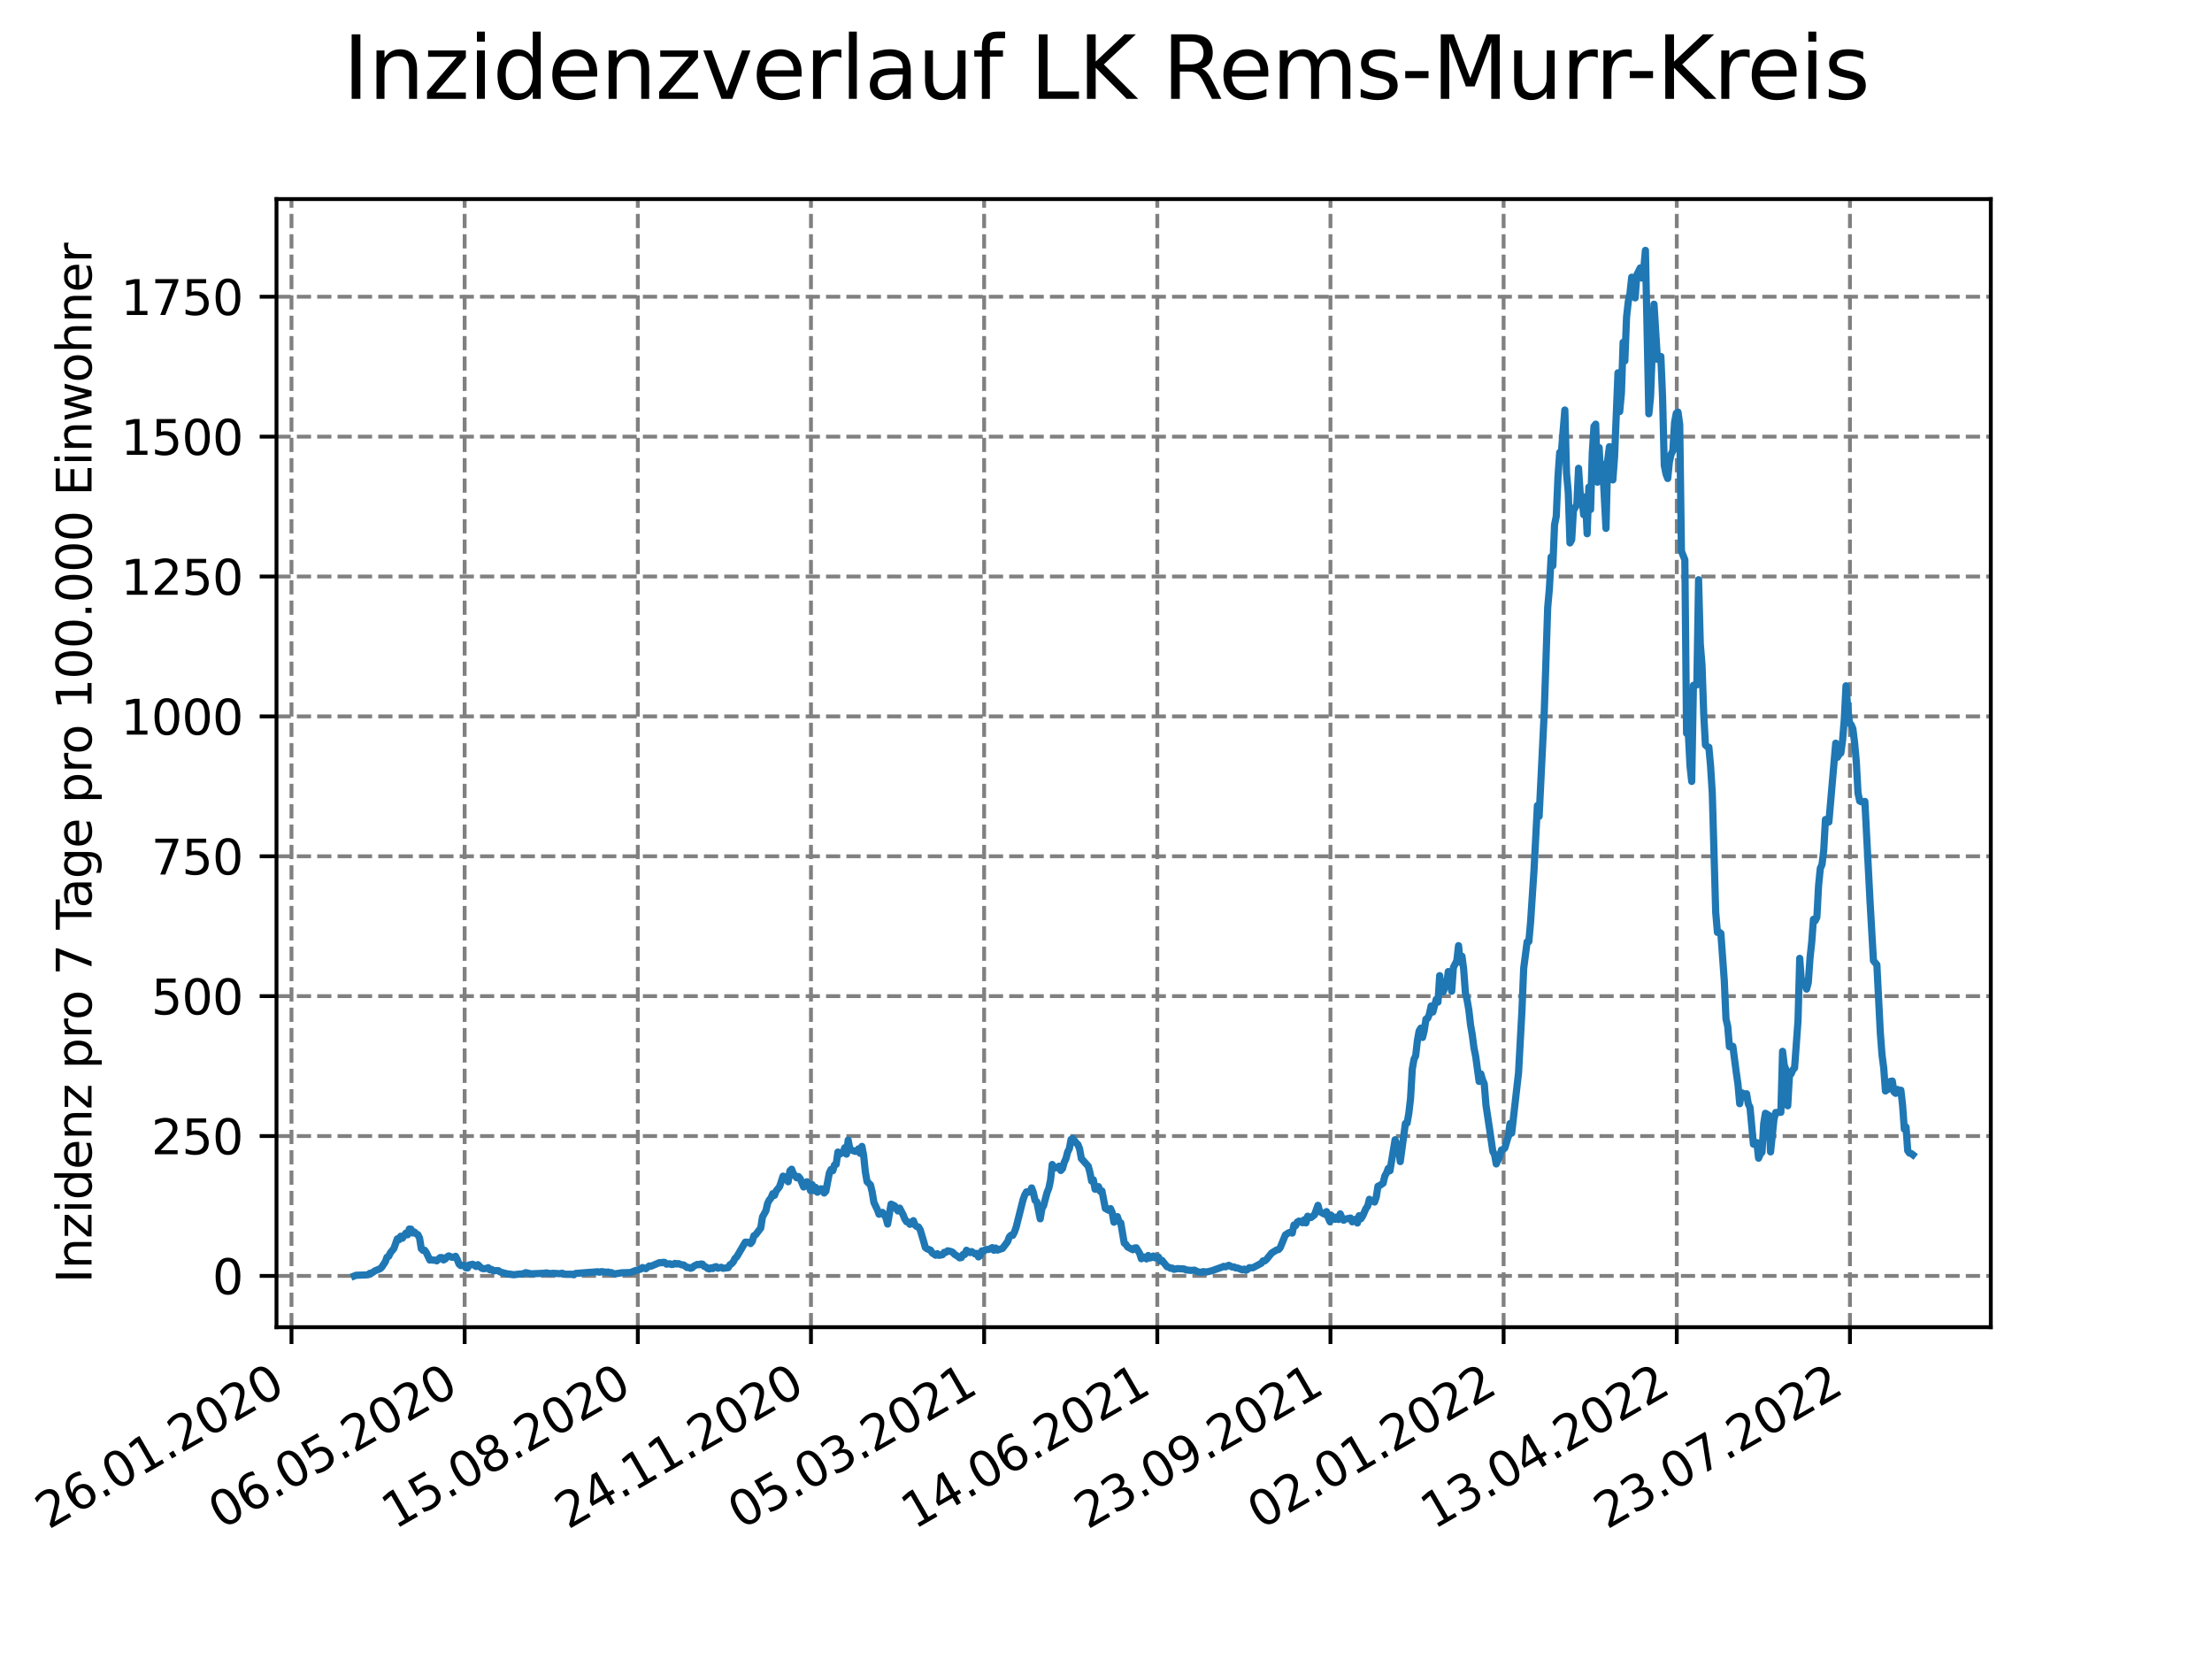 <?xml version="1.0" encoding="utf-8" standalone="no"?>
<!DOCTYPE svg PUBLIC "-//W3C//DTD SVG 1.1//EN"
  "http://www.w3.org/Graphics/SVG/1.1/DTD/svg11.dtd">
<svg xmlns:xlink="http://www.w3.org/1999/xlink" width="460.8pt" height="345.6pt" viewBox="0 0 460.8 345.6" xmlns="http://www.w3.org/2000/svg" version="1.1">
 <defs>
  <style type="text/css">*{stroke-linejoin: round; stroke-linecap: butt}</style>
 </defs>
 <g id="figure_1">
  <g id="patch_1">
   <path d="M 0 345.6 
L 460.8 345.6 
L 460.8 0 
L 0 0 
z
" style="fill: #ffffff"/>
  </g>
  <g id="axes_1">
   <g id="patch_2">
    <path d="M 57.6 276.48 
L 414.72 276.48 
L 414.72 41.472 
L 57.6 41.472 
z
" style="fill: #ffffff"/>
   </g>
   <g id="matplotlib.axis_1">
    <g id="xtick_1">
     <g id="line2d_1">
      <path d="M 60.722 276.48 
L 60.722 41.472 
" clip-path="url(#p7c6500d881)" style="fill: none; stroke-dasharray: 2.96,1.28; stroke-dashoffset: 0; stroke: #808080; stroke-width: 0.8"/>
     </g>
     <g id="line2d_2">
      <defs>
       <path id="m803ae6a2f0" d="M 0 0 
L 0 3.5 
" style="stroke: #000000; stroke-width: 0.8"/>
      </defs>
      <g>
       <use xlink:href="#m803ae6a2f0" x="60.722" y="276.48" style="stroke: #000000; stroke-width: 0.8"/>
      </g>
     </g>
     <g id="text_1">
      <!-- 26.01.2020 -->
      <g transform="translate(10.097 318.689)rotate(-30)scale(0.1 -0.1)">
       <defs>
        <path id="DejaVuSans-32" d="M 1228 531 
L 3431 531 
L 3431 0 
L 469 0 
L 469 531 
Q 828 903 1448 1529 
Q 2069 2156 2228 2338 
Q 2531 2678 2651 2914 
Q 2772 3150 2772 3378 
Q 2772 3750 2511 3984 
Q 2250 4219 1831 4219 
Q 1534 4219 1204 4116 
Q 875 4013 500 3803 
L 500 4441 
Q 881 4594 1212 4672 
Q 1544 4750 1819 4750 
Q 2544 4750 2975 4387 
Q 3406 4025 3406 3419 
Q 3406 3131 3298 2873 
Q 3191 2616 2906 2266 
Q 2828 2175 2409 1742 
Q 1991 1309 1228 531 
z
" transform="scale(0.016)"/>
        <path id="DejaVuSans-36" d="M 2113 2584 
Q 1688 2584 1439 2293 
Q 1191 2003 1191 1497 
Q 1191 994 1439 701 
Q 1688 409 2113 409 
Q 2538 409 2786 701 
Q 3034 994 3034 1497 
Q 3034 2003 2786 2293 
Q 2538 2584 2113 2584 
z
M 3366 4563 
L 3366 3988 
Q 3128 4100 2886 4159 
Q 2644 4219 2406 4219 
Q 1781 4219 1451 3797 
Q 1122 3375 1075 2522 
Q 1259 2794 1537 2939 
Q 1816 3084 2150 3084 
Q 2853 3084 3261 2657 
Q 3669 2231 3669 1497 
Q 3669 778 3244 343 
Q 2819 -91 2113 -91 
Q 1303 -91 875 529 
Q 447 1150 447 2328 
Q 447 3434 972 4092 
Q 1497 4750 2381 4750 
Q 2619 4750 2861 4703 
Q 3103 4656 3366 4563 
z
" transform="scale(0.016)"/>
        <path id="DejaVuSans-2e" d="M 684 794 
L 1344 794 
L 1344 0 
L 684 0 
L 684 794 
z
" transform="scale(0.016)"/>
        <path id="DejaVuSans-30" d="M 2034 4250 
Q 1547 4250 1301 3770 
Q 1056 3291 1056 2328 
Q 1056 1369 1301 889 
Q 1547 409 2034 409 
Q 2525 409 2770 889 
Q 3016 1369 3016 2328 
Q 3016 3291 2770 3770 
Q 2525 4250 2034 4250 
z
M 2034 4750 
Q 2819 4750 3233 4129 
Q 3647 3509 3647 2328 
Q 3647 1150 3233 529 
Q 2819 -91 2034 -91 
Q 1250 -91 836 529 
Q 422 1150 422 2328 
Q 422 3509 836 4129 
Q 1250 4750 2034 4750 
z
" transform="scale(0.016)"/>
        <path id="DejaVuSans-31" d="M 794 531 
L 1825 531 
L 1825 4091 
L 703 3866 
L 703 4441 
L 1819 4666 
L 2450 4666 
L 2450 531 
L 3481 531 
L 3481 0 
L 794 0 
L 794 531 
z
" transform="scale(0.016)"/>
       </defs>
       <use xlink:href="#DejaVuSans-32"/>
       <use xlink:href="#DejaVuSans-36" x="63.623"/>
       <use xlink:href="#DejaVuSans-2e" x="127.246"/>
       <use xlink:href="#DejaVuSans-30" x="159.033"/>
       <use xlink:href="#DejaVuSans-31" x="222.656"/>
       <use xlink:href="#DejaVuSans-2e" x="286.279"/>
       <use xlink:href="#DejaVuSans-32" x="318.066"/>
       <use xlink:href="#DejaVuSans-30" x="381.689"/>
       <use xlink:href="#DejaVuSans-32" x="445.312"/>
       <use xlink:href="#DejaVuSans-30" x="508.936"/>
      </g>
     </g>
    </g>
    <g id="xtick_2">
     <g id="line2d_3">
      <path d="M 96.795 276.48 
L 96.795 41.472 
" clip-path="url(#p7c6500d881)" style="fill: none; stroke-dasharray: 2.96,1.28; stroke-dashoffset: 0; stroke: #808080; stroke-width: 0.8"/>
     </g>
     <g id="line2d_4">
      <g>
       <use xlink:href="#m803ae6a2f0" x="96.795" y="276.48" style="stroke: #000000; stroke-width: 0.8"/>
      </g>
     </g>
     <g id="text_2">
      <!-- 06.05.2020 -->
      <g transform="translate(46.17 318.689)rotate(-30)scale(0.1 -0.1)">
       <defs>
        <path id="DejaVuSans-35" d="M 691 4666 
L 3169 4666 
L 3169 4134 
L 1269 4134 
L 1269 2991 
Q 1406 3038 1543 3061 
Q 1681 3084 1819 3084 
Q 2600 3084 3056 2656 
Q 3513 2228 3513 1497 
Q 3513 744 3044 326 
Q 2575 -91 1722 -91 
Q 1428 -91 1123 -41 
Q 819 9 494 109 
L 494 744 
Q 775 591 1075 516 
Q 1375 441 1709 441 
Q 2250 441 2565 725 
Q 2881 1009 2881 1497 
Q 2881 1984 2565 2268 
Q 2250 2553 1709 2553 
Q 1456 2553 1204 2497 
Q 953 2441 691 2322 
L 691 4666 
z
" transform="scale(0.016)"/>
       </defs>
       <use xlink:href="#DejaVuSans-30"/>
       <use xlink:href="#DejaVuSans-36" x="63.623"/>
       <use xlink:href="#DejaVuSans-2e" x="127.246"/>
       <use xlink:href="#DejaVuSans-30" x="159.033"/>
       <use xlink:href="#DejaVuSans-35" x="222.656"/>
       <use xlink:href="#DejaVuSans-2e" x="286.279"/>
       <use xlink:href="#DejaVuSans-32" x="318.066"/>
       <use xlink:href="#DejaVuSans-30" x="381.689"/>
       <use xlink:href="#DejaVuSans-32" x="445.312"/>
       <use xlink:href="#DejaVuSans-30" x="508.936"/>
      </g>
     </g>
    </g>
    <g id="xtick_3">
     <g id="line2d_5">
      <path d="M 132.868 276.48 
L 132.868 41.472 
" clip-path="url(#p7c6500d881)" style="fill: none; stroke-dasharray: 2.96,1.28; stroke-dashoffset: 0; stroke: #808080; stroke-width: 0.8"/>
     </g>
     <g id="line2d_6">
      <g>
       <use xlink:href="#m803ae6a2f0" x="132.868" y="276.48" style="stroke: #000000; stroke-width: 0.8"/>
      </g>
     </g>
     <g id="text_3">
      <!-- 15.08.2020 -->
      <g transform="translate(82.242 318.689)rotate(-30)scale(0.1 -0.1)">
       <defs>
        <path id="DejaVuSans-38" d="M 2034 2216 
Q 1584 2216 1326 1975 
Q 1069 1734 1069 1313 
Q 1069 891 1326 650 
Q 1584 409 2034 409 
Q 2484 409 2743 651 
Q 3003 894 3003 1313 
Q 3003 1734 2745 1975 
Q 2488 2216 2034 2216 
z
M 1403 2484 
Q 997 2584 770 2862 
Q 544 3141 544 3541 
Q 544 4100 942 4425 
Q 1341 4750 2034 4750 
Q 2731 4750 3128 4425 
Q 3525 4100 3525 3541 
Q 3525 3141 3298 2862 
Q 3072 2584 2669 2484 
Q 3125 2378 3379 2068 
Q 3634 1759 3634 1313 
Q 3634 634 3220 271 
Q 2806 -91 2034 -91 
Q 1263 -91 848 271 
Q 434 634 434 1313 
Q 434 1759 690 2068 
Q 947 2378 1403 2484 
z
M 1172 3481 
Q 1172 3119 1398 2916 
Q 1625 2713 2034 2713 
Q 2441 2713 2670 2916 
Q 2900 3119 2900 3481 
Q 2900 3844 2670 4047 
Q 2441 4250 2034 4250 
Q 1625 4250 1398 4047 
Q 1172 3844 1172 3481 
z
" transform="scale(0.016)"/>
       </defs>
       <use xlink:href="#DejaVuSans-31"/>
       <use xlink:href="#DejaVuSans-35" x="63.623"/>
       <use xlink:href="#DejaVuSans-2e" x="127.246"/>
       <use xlink:href="#DejaVuSans-30" x="159.033"/>
       <use xlink:href="#DejaVuSans-38" x="222.656"/>
       <use xlink:href="#DejaVuSans-2e" x="286.279"/>
       <use xlink:href="#DejaVuSans-32" x="318.066"/>
       <use xlink:href="#DejaVuSans-30" x="381.689"/>
       <use xlink:href="#DejaVuSans-32" x="445.312"/>
       <use xlink:href="#DejaVuSans-30" x="508.936"/>
      </g>
     </g>
    </g>
    <g id="xtick_4">
     <g id="line2d_7">
      <path d="M 168.94 276.48 
L 168.94 41.472 
" clip-path="url(#p7c6500d881)" style="fill: none; stroke-dasharray: 2.96,1.28; stroke-dashoffset: 0; stroke: #808080; stroke-width: 0.8"/>
     </g>
     <g id="line2d_8">
      <g>
       <use xlink:href="#m803ae6a2f0" x="168.94" y="276.48" style="stroke: #000000; stroke-width: 0.8"/>
      </g>
     </g>
     <g id="text_4">
      <!-- 24.11.2020 -->
      <g transform="translate(118.315 318.689)rotate(-30)scale(0.1 -0.1)">
       <defs>
        <path id="DejaVuSans-34" d="M 2419 4116 
L 825 1625 
L 2419 1625 
L 2419 4116 
z
M 2253 4666 
L 3047 4666 
L 3047 1625 
L 3713 1625 
L 3713 1100 
L 3047 1100 
L 3047 0 
L 2419 0 
L 2419 1100 
L 313 1100 
L 313 1709 
L 2253 4666 
z
" transform="scale(0.016)"/>
       </defs>
       <use xlink:href="#DejaVuSans-32"/>
       <use xlink:href="#DejaVuSans-34" x="63.623"/>
       <use xlink:href="#DejaVuSans-2e" x="127.246"/>
       <use xlink:href="#DejaVuSans-31" x="159.033"/>
       <use xlink:href="#DejaVuSans-31" x="222.656"/>
       <use xlink:href="#DejaVuSans-2e" x="286.279"/>
       <use xlink:href="#DejaVuSans-32" x="318.066"/>
       <use xlink:href="#DejaVuSans-30" x="381.689"/>
       <use xlink:href="#DejaVuSans-32" x="445.312"/>
       <use xlink:href="#DejaVuSans-30" x="508.936"/>
      </g>
     </g>
    </g>
    <g id="xtick_5">
     <g id="line2d_9">
      <path d="M 205.013 276.48 
L 205.013 41.472 
" clip-path="url(#p7c6500d881)" style="fill: none; stroke-dasharray: 2.96,1.28; stroke-dashoffset: 0; stroke: #808080; stroke-width: 0.8"/>
     </g>
     <g id="line2d_10">
      <g>
       <use xlink:href="#m803ae6a2f0" x="205.013" y="276.48" style="stroke: #000000; stroke-width: 0.8"/>
      </g>
     </g>
     <g id="text_5">
      <!-- 05.03.2021 -->
      <g transform="translate(154.388 318.689)rotate(-30)scale(0.1 -0.1)">
       <defs>
        <path id="DejaVuSans-33" d="M 2597 2516 
Q 3050 2419 3304 2112 
Q 3559 1806 3559 1356 
Q 3559 666 3084 287 
Q 2609 -91 1734 -91 
Q 1441 -91 1130 -33 
Q 819 25 488 141 
L 488 750 
Q 750 597 1062 519 
Q 1375 441 1716 441 
Q 2309 441 2620 675 
Q 2931 909 2931 1356 
Q 2931 1769 2642 2001 
Q 2353 2234 1838 2234 
L 1294 2234 
L 1294 2753 
L 1863 2753 
Q 2328 2753 2575 2939 
Q 2822 3125 2822 3475 
Q 2822 3834 2567 4026 
Q 2313 4219 1838 4219 
Q 1578 4219 1281 4162 
Q 984 4106 628 3988 
L 628 4550 
Q 988 4650 1302 4700 
Q 1616 4750 1894 4750 
Q 2613 4750 3031 4423 
Q 3450 4097 3450 3541 
Q 3450 3153 3228 2886 
Q 3006 2619 2597 2516 
z
" transform="scale(0.016)"/>
       </defs>
       <use xlink:href="#DejaVuSans-30"/>
       <use xlink:href="#DejaVuSans-35" x="63.623"/>
       <use xlink:href="#DejaVuSans-2e" x="127.246"/>
       <use xlink:href="#DejaVuSans-30" x="159.033"/>
       <use xlink:href="#DejaVuSans-33" x="222.656"/>
       <use xlink:href="#DejaVuSans-2e" x="286.279"/>
       <use xlink:href="#DejaVuSans-32" x="318.066"/>
       <use xlink:href="#DejaVuSans-30" x="381.689"/>
       <use xlink:href="#DejaVuSans-32" x="445.312"/>
       <use xlink:href="#DejaVuSans-31" x="508.936"/>
      </g>
     </g>
    </g>
    <g id="xtick_6">
     <g id="line2d_11">
      <path d="M 241.086 276.48 
L 241.086 41.472 
" clip-path="url(#p7c6500d881)" style="fill: none; stroke-dasharray: 2.96,1.28; stroke-dashoffset: 0; stroke: #808080; stroke-width: 0.8"/>
     </g>
     <g id="line2d_12">
      <g>
       <use xlink:href="#m803ae6a2f0" x="241.086" y="276.48" style="stroke: #000000; stroke-width: 0.8"/>
      </g>
     </g>
     <g id="text_6">
      <!-- 14.06.2021 -->
      <g transform="translate(190.461 318.689)rotate(-30)scale(0.1 -0.1)">
       <use xlink:href="#DejaVuSans-31"/>
       <use xlink:href="#DejaVuSans-34" x="63.623"/>
       <use xlink:href="#DejaVuSans-2e" x="127.246"/>
       <use xlink:href="#DejaVuSans-30" x="159.033"/>
       <use xlink:href="#DejaVuSans-36" x="222.656"/>
       <use xlink:href="#DejaVuSans-2e" x="286.279"/>
       <use xlink:href="#DejaVuSans-32" x="318.066"/>
       <use xlink:href="#DejaVuSans-30" x="381.689"/>
       <use xlink:href="#DejaVuSans-32" x="445.312"/>
       <use xlink:href="#DejaVuSans-31" x="508.936"/>
      </g>
     </g>
    </g>
    <g id="xtick_7">
     <g id="line2d_13">
      <path d="M 277.159 276.48 
L 277.159 41.472 
" clip-path="url(#p7c6500d881)" style="fill: none; stroke-dasharray: 2.96,1.28; stroke-dashoffset: 0; stroke: #808080; stroke-width: 0.8"/>
     </g>
     <g id="line2d_14">
      <g>
       <use xlink:href="#m803ae6a2f0" x="277.159" y="276.48" style="stroke: #000000; stroke-width: 0.8"/>
      </g>
     </g>
     <g id="text_7">
      <!-- 23.09.2021 -->
      <g transform="translate(226.533 318.689)rotate(-30)scale(0.1 -0.1)">
       <defs>
        <path id="DejaVuSans-39" d="M 703 97 
L 703 672 
Q 941 559 1184 500 
Q 1428 441 1663 441 
Q 2288 441 2617 861 
Q 2947 1281 2994 2138 
Q 2813 1869 2534 1725 
Q 2256 1581 1919 1581 
Q 1219 1581 811 2004 
Q 403 2428 403 3163 
Q 403 3881 828 4315 
Q 1253 4750 1959 4750 
Q 2769 4750 3195 4129 
Q 3622 3509 3622 2328 
Q 3622 1225 3098 567 
Q 2575 -91 1691 -91 
Q 1453 -91 1209 -44 
Q 966 3 703 97 
z
M 1959 2075 
Q 2384 2075 2632 2365 
Q 2881 2656 2881 3163 
Q 2881 3666 2632 3958 
Q 2384 4250 1959 4250 
Q 1534 4250 1286 3958 
Q 1038 3666 1038 3163 
Q 1038 2656 1286 2365 
Q 1534 2075 1959 2075 
z
" transform="scale(0.016)"/>
       </defs>
       <use xlink:href="#DejaVuSans-32"/>
       <use xlink:href="#DejaVuSans-33" x="63.623"/>
       <use xlink:href="#DejaVuSans-2e" x="127.246"/>
       <use xlink:href="#DejaVuSans-30" x="159.033"/>
       <use xlink:href="#DejaVuSans-39" x="222.656"/>
       <use xlink:href="#DejaVuSans-2e" x="286.279"/>
       <use xlink:href="#DejaVuSans-32" x="318.066"/>
       <use xlink:href="#DejaVuSans-30" x="381.689"/>
       <use xlink:href="#DejaVuSans-32" x="445.312"/>
       <use xlink:href="#DejaVuSans-31" x="508.936"/>
      </g>
     </g>
    </g>
    <g id="xtick_8">
     <g id="line2d_15">
      <path d="M 313.231 276.48 
L 313.231 41.472 
" clip-path="url(#p7c6500d881)" style="fill: none; stroke-dasharray: 2.96,1.28; stroke-dashoffset: 0; stroke: #808080; stroke-width: 0.8"/>
     </g>
     <g id="line2d_16">
      <g>
       <use xlink:href="#m803ae6a2f0" x="313.231" y="276.48" style="stroke: #000000; stroke-width: 0.8"/>
      </g>
     </g>
     <g id="text_8">
      <!-- 02.01.2022 -->
      <g transform="translate(262.606 318.689)rotate(-30)scale(0.1 -0.1)">
       <use xlink:href="#DejaVuSans-30"/>
       <use xlink:href="#DejaVuSans-32" x="63.623"/>
       <use xlink:href="#DejaVuSans-2e" x="127.246"/>
       <use xlink:href="#DejaVuSans-30" x="159.033"/>
       <use xlink:href="#DejaVuSans-31" x="222.656"/>
       <use xlink:href="#DejaVuSans-2e" x="286.279"/>
       <use xlink:href="#DejaVuSans-32" x="318.066"/>
       <use xlink:href="#DejaVuSans-30" x="381.689"/>
       <use xlink:href="#DejaVuSans-32" x="445.312"/>
       <use xlink:href="#DejaVuSans-32" x="508.936"/>
      </g>
     </g>
    </g>
    <g id="xtick_9">
     <g id="line2d_17">
      <path d="M 349.304 276.48 
L 349.304 41.472 
" clip-path="url(#p7c6500d881)" style="fill: none; stroke-dasharray: 2.96,1.28; stroke-dashoffset: 0; stroke: #808080; stroke-width: 0.8"/>
     </g>
     <g id="line2d_18">
      <g>
       <use xlink:href="#m803ae6a2f0" x="349.304" y="276.48" style="stroke: #000000; stroke-width: 0.8"/>
      </g>
     </g>
     <g id="text_9">
      <!-- 13.04.2022 -->
      <g transform="translate(298.679 318.689)rotate(-30)scale(0.1 -0.1)">
       <use xlink:href="#DejaVuSans-31"/>
       <use xlink:href="#DejaVuSans-33" x="63.623"/>
       <use xlink:href="#DejaVuSans-2e" x="127.246"/>
       <use xlink:href="#DejaVuSans-30" x="159.033"/>
       <use xlink:href="#DejaVuSans-34" x="222.656"/>
       <use xlink:href="#DejaVuSans-2e" x="286.279"/>
       <use xlink:href="#DejaVuSans-32" x="318.066"/>
       <use xlink:href="#DejaVuSans-30" x="381.689"/>
       <use xlink:href="#DejaVuSans-32" x="445.312"/>
       <use xlink:href="#DejaVuSans-32" x="508.936"/>
      </g>
     </g>
    </g>
    <g id="xtick_10">
     <g id="line2d_19">
      <path d="M 385.377 276.48 
L 385.377 41.472 
" clip-path="url(#p7c6500d881)" style="fill: none; stroke-dasharray: 2.96,1.28; stroke-dashoffset: 0; stroke: #808080; stroke-width: 0.8"/>
     </g>
     <g id="line2d_20">
      <g>
       <use xlink:href="#m803ae6a2f0" x="385.377" y="276.48" style="stroke: #000000; stroke-width: 0.8"/>
      </g>
     </g>
     <g id="text_10">
      <!-- 23.07.2022 -->
      <g transform="translate(334.751 318.689)rotate(-30)scale(0.1 -0.1)">
       <defs>
        <path id="DejaVuSans-37" d="M 525 4666 
L 3525 4666 
L 3525 4397 
L 1831 0 
L 1172 0 
L 2766 4134 
L 525 4134 
L 525 4666 
z
" transform="scale(0.016)"/>
       </defs>
       <use xlink:href="#DejaVuSans-32"/>
       <use xlink:href="#DejaVuSans-33" x="63.623"/>
       <use xlink:href="#DejaVuSans-2e" x="127.246"/>
       <use xlink:href="#DejaVuSans-30" x="159.033"/>
       <use xlink:href="#DejaVuSans-37" x="222.656"/>
       <use xlink:href="#DejaVuSans-2e" x="286.279"/>
       <use xlink:href="#DejaVuSans-32" x="318.066"/>
       <use xlink:href="#DejaVuSans-30" x="381.689"/>
       <use xlink:href="#DejaVuSans-32" x="445.312"/>
       <use xlink:href="#DejaVuSans-32" x="508.936"/>
      </g>
     </g>
    </g>
   </g>
   <g id="matplotlib.axis_2">
    <g id="ytick_1">
     <g id="line2d_21">
      <path d="M 57.6 265.798 
L 414.72 265.798 
" clip-path="url(#p7c6500d881)" style="fill: none; stroke-dasharray: 2.96,1.28; stroke-dashoffset: 0; stroke: #808080; stroke-width: 0.8"/>
     </g>
     <g id="line2d_22">
      <defs>
       <path id="m3d9e26595d" d="M 0 0 
L -3.5 0 
" style="stroke: #000000; stroke-width: 0.8"/>
      </defs>
      <g>
       <use xlink:href="#m3d9e26595d" x="57.6" y="265.798" style="stroke: #000000; stroke-width: 0.8"/>
      </g>
     </g>
     <g id="text_11">
      <!-- 0 -->
      <g transform="translate(44.237 269.597)scale(0.1 -0.1)">
       <use xlink:href="#DejaVuSans-30"/>
      </g>
     </g>
    </g>
    <g id="ytick_2">
     <g id="line2d_23">
      <path d="M 57.6 236.658 
L 414.72 236.658 
" clip-path="url(#p7c6500d881)" style="fill: none; stroke-dasharray: 2.96,1.28; stroke-dashoffset: 0; stroke: #808080; stroke-width: 0.8"/>
     </g>
     <g id="line2d_24">
      <g>
       <use xlink:href="#m3d9e26595d" x="57.6" y="236.658" style="stroke: #000000; stroke-width: 0.8"/>
      </g>
     </g>
     <g id="text_12">
      <!-- 250 -->
      <g transform="translate(31.512 240.457)scale(0.1 -0.1)">
       <use xlink:href="#DejaVuSans-32"/>
       <use xlink:href="#DejaVuSans-35" x="63.623"/>
       <use xlink:href="#DejaVuSans-30" x="127.246"/>
      </g>
     </g>
    </g>
    <g id="ytick_3">
     <g id="line2d_25">
      <path d="M 57.6 207.517 
L 414.72 207.517 
" clip-path="url(#p7c6500d881)" style="fill: none; stroke-dasharray: 2.96,1.28; stroke-dashoffset: 0; stroke: #808080; stroke-width: 0.8"/>
     </g>
     <g id="line2d_26">
      <g>
       <use xlink:href="#m3d9e26595d" x="57.6" y="207.517" style="stroke: #000000; stroke-width: 0.8"/>
      </g>
     </g>
     <g id="text_13">
      <!-- 500 -->
      <g transform="translate(31.512 211.317)scale(0.1 -0.1)">
       <use xlink:href="#DejaVuSans-35"/>
       <use xlink:href="#DejaVuSans-30" x="63.623"/>
       <use xlink:href="#DejaVuSans-30" x="127.246"/>
      </g>
     </g>
    </g>
    <g id="ytick_4">
     <g id="line2d_27">
      <path d="M 57.6 178.377 
L 414.72 178.377 
" clip-path="url(#p7c6500d881)" style="fill: none; stroke-dasharray: 2.96,1.28; stroke-dashoffset: 0; stroke: #808080; stroke-width: 0.8"/>
     </g>
     <g id="line2d_28">
      <g>
       <use xlink:href="#m3d9e26595d" x="57.6" y="178.377" style="stroke: #000000; stroke-width: 0.8"/>
      </g>
     </g>
     <g id="text_14">
      <!-- 750 -->
      <g transform="translate(31.512 182.176)scale(0.1 -0.1)">
       <use xlink:href="#DejaVuSans-37"/>
       <use xlink:href="#DejaVuSans-35" x="63.623"/>
       <use xlink:href="#DejaVuSans-30" x="127.246"/>
      </g>
     </g>
    </g>
    <g id="ytick_5">
     <g id="line2d_29">
      <path d="M 57.6 149.237 
L 414.72 149.237 
" clip-path="url(#p7c6500d881)" style="fill: none; stroke-dasharray: 2.96,1.28; stroke-dashoffset: 0; stroke: #808080; stroke-width: 0.8"/>
     </g>
     <g id="line2d_30">
      <g>
       <use xlink:href="#m3d9e26595d" x="57.6" y="149.237" style="stroke: #000000; stroke-width: 0.8"/>
      </g>
     </g>
     <g id="text_15">
      <!-- 1000 -->
      <g transform="translate(25.15 153.036)scale(0.1 -0.1)">
       <use xlink:href="#DejaVuSans-31"/>
       <use xlink:href="#DejaVuSans-30" x="63.623"/>
       <use xlink:href="#DejaVuSans-30" x="127.246"/>
       <use xlink:href="#DejaVuSans-30" x="190.869"/>
      </g>
     </g>
    </g>
    <g id="ytick_6">
     <g id="line2d_31">
      <path d="M 57.6 120.097 
L 414.72 120.097 
" clip-path="url(#p7c6500d881)" style="fill: none; stroke-dasharray: 2.96,1.28; stroke-dashoffset: 0; stroke: #808080; stroke-width: 0.8"/>
     </g>
     <g id="line2d_32">
      <g>
       <use xlink:href="#m3d9e26595d" x="57.6" y="120.097" style="stroke: #000000; stroke-width: 0.8"/>
      </g>
     </g>
     <g id="text_16">
      <!-- 1250 -->
      <g transform="translate(25.15 123.896)scale(0.1 -0.1)">
       <use xlink:href="#DejaVuSans-31"/>
       <use xlink:href="#DejaVuSans-32" x="63.623"/>
       <use xlink:href="#DejaVuSans-35" x="127.246"/>
       <use xlink:href="#DejaVuSans-30" x="190.869"/>
      </g>
     </g>
    </g>
    <g id="ytick_7">
     <g id="line2d_33">
      <path d="M 57.6 90.957 
L 414.72 90.957 
" clip-path="url(#p7c6500d881)" style="fill: none; stroke-dasharray: 2.96,1.28; stroke-dashoffset: 0; stroke: #808080; stroke-width: 0.8"/>
     </g>
     <g id="line2d_34">
      <g>
       <use xlink:href="#m3d9e26595d" x="57.6" y="90.957" style="stroke: #000000; stroke-width: 0.8"/>
      </g>
     </g>
     <g id="text_17">
      <!-- 1500 -->
      <g transform="translate(25.15 94.756)scale(0.1 -0.1)">
       <use xlink:href="#DejaVuSans-31"/>
       <use xlink:href="#DejaVuSans-35" x="63.623"/>
       <use xlink:href="#DejaVuSans-30" x="127.246"/>
       <use xlink:href="#DejaVuSans-30" x="190.869"/>
      </g>
     </g>
    </g>
    <g id="ytick_8">
     <g id="line2d_35">
      <path d="M 57.6 61.816 
L 414.72 61.816 
" clip-path="url(#p7c6500d881)" style="fill: none; stroke-dasharray: 2.96,1.28; stroke-dashoffset: 0; stroke: #808080; stroke-width: 0.8"/>
     </g>
     <g id="line2d_36">
      <g>
       <use xlink:href="#m3d9e26595d" x="57.6" y="61.816" style="stroke: #000000; stroke-width: 0.8"/>
      </g>
     </g>
     <g id="text_18">
      <!-- 1750 -->
      <g transform="translate(25.15 65.616)scale(0.1 -0.1)">
       <use xlink:href="#DejaVuSans-31"/>
       <use xlink:href="#DejaVuSans-37" x="63.623"/>
       <use xlink:href="#DejaVuSans-35" x="127.246"/>
       <use xlink:href="#DejaVuSans-30" x="190.869"/>
      </g>
     </g>
    </g>
    <g id="text_19">
     <!-- Inzidenz pro 7 Tage pro 100.000 Einwohner -->
     <g transform="translate(19.07 267.301)rotate(-90)scale(0.1 -0.1)">
      <defs>
       <path id="DejaVuSans-49" d="M 628 4666 
L 1259 4666 
L 1259 0 
L 628 0 
L 628 4666 
z
" transform="scale(0.016)"/>
       <path id="DejaVuSans-6e" d="M 3513 2113 
L 3513 0 
L 2938 0 
L 2938 2094 
Q 2938 2591 2744 2837 
Q 2550 3084 2163 3084 
Q 1697 3084 1428 2787 
Q 1159 2491 1159 1978 
L 1159 0 
L 581 0 
L 581 3500 
L 1159 3500 
L 1159 2956 
Q 1366 3272 1645 3428 
Q 1925 3584 2291 3584 
Q 2894 3584 3203 3211 
Q 3513 2838 3513 2113 
z
" transform="scale(0.016)"/>
       <path id="DejaVuSans-7a" d="M 353 3500 
L 3084 3500 
L 3084 2975 
L 922 459 
L 3084 459 
L 3084 0 
L 275 0 
L 275 525 
L 2438 3041 
L 353 3041 
L 353 3500 
z
" transform="scale(0.016)"/>
       <path id="DejaVuSans-69" d="M 603 3500 
L 1178 3500 
L 1178 0 
L 603 0 
L 603 3500 
z
M 603 4863 
L 1178 4863 
L 1178 4134 
L 603 4134 
L 603 4863 
z
" transform="scale(0.016)"/>
       <path id="DejaVuSans-64" d="M 2906 2969 
L 2906 4863 
L 3481 4863 
L 3481 0 
L 2906 0 
L 2906 525 
Q 2725 213 2448 61 
Q 2172 -91 1784 -91 
Q 1150 -91 751 415 
Q 353 922 353 1747 
Q 353 2572 751 3078 
Q 1150 3584 1784 3584 
Q 2172 3584 2448 3432 
Q 2725 3281 2906 2969 
z
M 947 1747 
Q 947 1113 1208 752 
Q 1469 391 1925 391 
Q 2381 391 2643 752 
Q 2906 1113 2906 1747 
Q 2906 2381 2643 2742 
Q 2381 3103 1925 3103 
Q 1469 3103 1208 2742 
Q 947 2381 947 1747 
z
" transform="scale(0.016)"/>
       <path id="DejaVuSans-65" d="M 3597 1894 
L 3597 1613 
L 953 1613 
Q 991 1019 1311 708 
Q 1631 397 2203 397 
Q 2534 397 2845 478 
Q 3156 559 3463 722 
L 3463 178 
Q 3153 47 2828 -22 
Q 2503 -91 2169 -91 
Q 1331 -91 842 396 
Q 353 884 353 1716 
Q 353 2575 817 3079 
Q 1281 3584 2069 3584 
Q 2775 3584 3186 3129 
Q 3597 2675 3597 1894 
z
M 3022 2063 
Q 3016 2534 2758 2815 
Q 2500 3097 2075 3097 
Q 1594 3097 1305 2825 
Q 1016 2553 972 2059 
L 3022 2063 
z
" transform="scale(0.016)"/>
       <path id="DejaVuSans-20" transform="scale(0.016)"/>
       <path id="DejaVuSans-70" d="M 1159 525 
L 1159 -1331 
L 581 -1331 
L 581 3500 
L 1159 3500 
L 1159 2969 
Q 1341 3281 1617 3432 
Q 1894 3584 2278 3584 
Q 2916 3584 3314 3078 
Q 3713 2572 3713 1747 
Q 3713 922 3314 415 
Q 2916 -91 2278 -91 
Q 1894 -91 1617 61 
Q 1341 213 1159 525 
z
M 3116 1747 
Q 3116 2381 2855 2742 
Q 2594 3103 2138 3103 
Q 1681 3103 1420 2742 
Q 1159 2381 1159 1747 
Q 1159 1113 1420 752 
Q 1681 391 2138 391 
Q 2594 391 2855 752 
Q 3116 1113 3116 1747 
z
" transform="scale(0.016)"/>
       <path id="DejaVuSans-72" d="M 2631 2963 
Q 2534 3019 2420 3045 
Q 2306 3072 2169 3072 
Q 1681 3072 1420 2755 
Q 1159 2438 1159 1844 
L 1159 0 
L 581 0 
L 581 3500 
L 1159 3500 
L 1159 2956 
Q 1341 3275 1631 3429 
Q 1922 3584 2338 3584 
Q 2397 3584 2469 3576 
Q 2541 3569 2628 3553 
L 2631 2963 
z
" transform="scale(0.016)"/>
       <path id="DejaVuSans-6f" d="M 1959 3097 
Q 1497 3097 1228 2736 
Q 959 2375 959 1747 
Q 959 1119 1226 758 
Q 1494 397 1959 397 
Q 2419 397 2687 759 
Q 2956 1122 2956 1747 
Q 2956 2369 2687 2733 
Q 2419 3097 1959 3097 
z
M 1959 3584 
Q 2709 3584 3137 3096 
Q 3566 2609 3566 1747 
Q 3566 888 3137 398 
Q 2709 -91 1959 -91 
Q 1206 -91 779 398 
Q 353 888 353 1747 
Q 353 2609 779 3096 
Q 1206 3584 1959 3584 
z
" transform="scale(0.016)"/>
       <path id="DejaVuSans-54" d="M -19 4666 
L 3928 4666 
L 3928 4134 
L 2272 4134 
L 2272 0 
L 1638 0 
L 1638 4134 
L -19 4134 
L -19 4666 
z
" transform="scale(0.016)"/>
       <path id="DejaVuSans-61" d="M 2194 1759 
Q 1497 1759 1228 1600 
Q 959 1441 959 1056 
Q 959 750 1161 570 
Q 1363 391 1709 391 
Q 2188 391 2477 730 
Q 2766 1069 2766 1631 
L 2766 1759 
L 2194 1759 
z
M 3341 1997 
L 3341 0 
L 2766 0 
L 2766 531 
Q 2569 213 2275 61 
Q 1981 -91 1556 -91 
Q 1019 -91 701 211 
Q 384 513 384 1019 
Q 384 1609 779 1909 
Q 1175 2209 1959 2209 
L 2766 2209 
L 2766 2266 
Q 2766 2663 2505 2880 
Q 2244 3097 1772 3097 
Q 1472 3097 1187 3025 
Q 903 2953 641 2809 
L 641 3341 
Q 956 3463 1253 3523 
Q 1550 3584 1831 3584 
Q 2591 3584 2966 3190 
Q 3341 2797 3341 1997 
z
" transform="scale(0.016)"/>
       <path id="DejaVuSans-67" d="M 2906 1791 
Q 2906 2416 2648 2759 
Q 2391 3103 1925 3103 
Q 1463 3103 1205 2759 
Q 947 2416 947 1791 
Q 947 1169 1205 825 
Q 1463 481 1925 481 
Q 2391 481 2648 825 
Q 2906 1169 2906 1791 
z
M 3481 434 
Q 3481 -459 3084 -895 
Q 2688 -1331 1869 -1331 
Q 1566 -1331 1297 -1286 
Q 1028 -1241 775 -1147 
L 775 -588 
Q 1028 -725 1275 -790 
Q 1522 -856 1778 -856 
Q 2344 -856 2625 -561 
Q 2906 -266 2906 331 
L 2906 616 
Q 2728 306 2450 153 
Q 2172 0 1784 0 
Q 1141 0 747 490 
Q 353 981 353 1791 
Q 353 2603 747 3093 
Q 1141 3584 1784 3584 
Q 2172 3584 2450 3431 
Q 2728 3278 2906 2969 
L 2906 3500 
L 3481 3500 
L 3481 434 
z
" transform="scale(0.016)"/>
       <path id="DejaVuSans-45" d="M 628 4666 
L 3578 4666 
L 3578 4134 
L 1259 4134 
L 1259 2753 
L 3481 2753 
L 3481 2222 
L 1259 2222 
L 1259 531 
L 3634 531 
L 3634 0 
L 628 0 
L 628 4666 
z
" transform="scale(0.016)"/>
       <path id="DejaVuSans-77" d="M 269 3500 
L 844 3500 
L 1563 769 
L 2278 3500 
L 2956 3500 
L 3675 769 
L 4391 3500 
L 4966 3500 
L 4050 0 
L 3372 0 
L 2619 2869 
L 1863 0 
L 1184 0 
L 269 3500 
z
" transform="scale(0.016)"/>
       <path id="DejaVuSans-68" d="M 3513 2113 
L 3513 0 
L 2938 0 
L 2938 2094 
Q 2938 2591 2744 2837 
Q 2550 3084 2163 3084 
Q 1697 3084 1428 2787 
Q 1159 2491 1159 1978 
L 1159 0 
L 581 0 
L 581 4863 
L 1159 4863 
L 1159 2956 
Q 1366 3272 1645 3428 
Q 1925 3584 2291 3584 
Q 2894 3584 3203 3211 
Q 3513 2838 3513 2113 
z
" transform="scale(0.016)"/>
      </defs>
      <use xlink:href="#DejaVuSans-49"/>
      <use xlink:href="#DejaVuSans-6e" x="29.492"/>
      <use xlink:href="#DejaVuSans-7a" x="92.871"/>
      <use xlink:href="#DejaVuSans-69" x="145.361"/>
      <use xlink:href="#DejaVuSans-64" x="173.145"/>
      <use xlink:href="#DejaVuSans-65" x="236.621"/>
      <use xlink:href="#DejaVuSans-6e" x="298.145"/>
      <use xlink:href="#DejaVuSans-7a" x="361.523"/>
      <use xlink:href="#DejaVuSans-20" x="414.014"/>
      <use xlink:href="#DejaVuSans-70" x="445.801"/>
      <use xlink:href="#DejaVuSans-72" x="509.277"/>
      <use xlink:href="#DejaVuSans-6f" x="548.141"/>
      <use xlink:href="#DejaVuSans-20" x="609.322"/>
      <use xlink:href="#DejaVuSans-37" x="641.109"/>
      <use xlink:href="#DejaVuSans-20" x="704.732"/>
      <use xlink:href="#DejaVuSans-54" x="736.52"/>
      <use xlink:href="#DejaVuSans-61" x="781.104"/>
      <use xlink:href="#DejaVuSans-67" x="842.383"/>
      <use xlink:href="#DejaVuSans-65" x="905.859"/>
      <use xlink:href="#DejaVuSans-20" x="967.383"/>
      <use xlink:href="#DejaVuSans-70" x="999.17"/>
      <use xlink:href="#DejaVuSans-72" x="1062.646"/>
      <use xlink:href="#DejaVuSans-6f" x="1101.51"/>
      <use xlink:href="#DejaVuSans-20" x="1162.691"/>
      <use xlink:href="#DejaVuSans-31" x="1194.479"/>
      <use xlink:href="#DejaVuSans-30" x="1258.102"/>
      <use xlink:href="#DejaVuSans-30" x="1321.725"/>
      <use xlink:href="#DejaVuSans-2e" x="1385.348"/>
      <use xlink:href="#DejaVuSans-30" x="1417.135"/>
      <use xlink:href="#DejaVuSans-30" x="1480.758"/>
      <use xlink:href="#DejaVuSans-30" x="1544.381"/>
      <use xlink:href="#DejaVuSans-20" x="1608.004"/>
      <use xlink:href="#DejaVuSans-45" x="1639.791"/>
      <use xlink:href="#DejaVuSans-69" x="1702.975"/>
      <use xlink:href="#DejaVuSans-6e" x="1730.758"/>
      <use xlink:href="#DejaVuSans-77" x="1794.137"/>
      <use xlink:href="#DejaVuSans-6f" x="1875.924"/>
      <use xlink:href="#DejaVuSans-68" x="1937.105"/>
      <use xlink:href="#DejaVuSans-6e" x="2000.484"/>
      <use xlink:href="#DejaVuSans-65" x="2063.863"/>
      <use xlink:href="#DejaVuSans-72" x="2125.387"/>
     </g>
    </g>
   </g>
   <g id="line2d_37">
    <path d="M 73.833 265.798 
L 74.19 265.661 
L 76.333 265.58 
L 76.69 265.525 
L 77.047 265.252 
L 77.404 265.225 
L 78.119 264.734 
L 79.19 264.297 
L 79.547 263.943 
L 80.262 262.851 
L 80.619 261.897 
L 80.976 261.706 
L 81.333 260.969 
L 82.047 260.096 
L 82.762 258.077 
L 83.119 258.268 
L 83.476 257.531 
L 83.833 257.941 
L 84.547 256.877 
L 84.905 257.231 
L 85.262 256.031 
L 85.619 256.058 
L 85.976 256.849 
L 86.333 256.658 
L 86.69 257.013 
L 87.047 257.204 
L 87.405 257.913 
L 87.762 260.123 
L 88.119 260.478 
L 88.476 260.451 
L 88.833 260.996 
L 89.548 262.497 
L 89.905 262.415 
L 90.262 262.524 
L 90.619 262.497 
L 90.976 262.66 
L 91.691 261.978 
L 92.048 261.978 
L 92.405 262.469 
L 92.762 262.278 
L 93.119 261.842 
L 93.476 261.624 
L 94.191 261.924 
L 94.548 261.897 
L 94.905 261.706 
L 95.262 262.388 
L 95.619 263.315 
L 95.976 263.643 
L 96.691 263.561 
L 97.048 264.106 
L 97.405 264.134 
L 97.762 263.506 
L 98.476 263.37 
L 99.191 263.834 
L 99.548 263.452 
L 100.262 264.134 
L 100.619 264.297 
L 101.334 264.243 
L 101.691 264.079 
L 102.048 264.516 
L 102.405 264.434 
L 102.762 264.734 
L 103.477 264.679 
L 103.834 264.707 
L 104.191 264.979 
L 105.62 265.361 
L 106.334 265.443 
L 107.048 265.552 
L 108.12 265.416 
L 108.834 265.389 
L 109.548 265.116 
L 110.62 265.361 
L 113.12 265.252 
L 113.834 265.17 
L 114.548 265.307 
L 115.263 265.252 
L 116.691 265.334 
L 117.049 265.225 
L 117.763 265.443 
L 119.192 265.443 
L 119.549 265.552 
L 119.906 265.279 
L 124.549 264.925 
L 124.906 265.034 
L 125.263 264.898 
L 126.335 265.034 
L 126.692 264.979 
L 127.049 265.116 
L 127.406 265.116 
L 127.763 265.307 
L 128.12 265.361 
L 129.549 265.143 
L 131.335 265.088 
L 132.406 264.679 
L 133.478 264.379 
L 133.835 264.052 
L 134.549 264.297 
L 135.264 263.724 
L 135.621 263.779 
L 137.406 263.015 
L 137.764 263.07 
L 138.121 262.961 
L 138.478 262.988 
L 138.835 263.342 
L 139.549 263.261 
L 139.907 263.424 
L 140.264 263.37 
L 140.621 263.179 
L 140.978 263.315 
L 141.335 263.233 
L 142.049 263.506 
L 142.407 263.506 
L 143.121 264.052 
L 143.478 264.025 
L 143.835 264.215 
L 144.192 264.106 
L 144.55 263.752 
L 145.264 263.397 
L 145.621 263.479 
L 145.978 263.315 
L 146.335 263.342 
L 146.692 263.806 
L 147.05 263.915 
L 147.407 264.243 
L 147.764 264.352 
L 148.121 264.106 
L 148.478 264.27 
L 148.835 263.943 
L 149.193 263.861 
L 149.55 264.188 
L 150.264 263.997 
L 150.621 264.215 
L 151.693 264.079 
L 152.05 263.479 
L 152.407 263.261 
L 152.764 262.851 
L 153.121 262.142 
L 153.478 261.815 
L 155.264 258.759 
L 155.979 258.786 
L 156.336 259.059 
L 156.693 258.65 
L 157.05 257.422 
L 157.407 257.231 
L 158.479 255.813 
L 158.836 253.521 
L 159.55 252.239 
L 159.907 250.684 
L 160.264 249.974 
L 160.622 249.565 
L 160.979 248.665 
L 161.336 249.02 
L 161.693 248.092 
L 162.407 247.192 
L 163.122 245.009 
L 163.479 245.146 
L 163.836 245.473 
L 164.193 246.182 
L 164.55 243.918 
L 164.907 243.563 
L 165.265 244.491 
L 165.979 245.364 
L 166.336 245.091 
L 166.693 245.527 
L 167.408 247.273 
L 167.765 246.346 
L 168.122 246.182 
L 168.479 246.837 
L 168.836 248.01 
L 169.193 246.782 
L 169.55 248.01 
L 169.908 247.355 
L 170.265 248.365 
L 170.622 248.119 
L 170.979 247.655 
L 171.336 247.683 
L 171.693 248.528 
L 172.051 248.119 
L 172.765 244.354 
L 173.122 243.618 
L 173.479 243.891 
L 173.836 242.69 
L 174.193 242.554 
L 174.551 239.989 
L 174.908 240.453 
L 175.265 240.098 
L 175.622 240.153 
L 175.979 239.089 
L 176.336 240.426 
L 176.694 237.507 
L 177.051 239.444 
L 178.122 239.853 
L 178.479 239.853 
L 178.837 239.334 
L 179.194 240.262 
L 179.551 238.816 
L 179.908 240.671 
L 180.265 244.109 
L 180.622 246.155 
L 181.337 246.837 
L 181.694 248.337 
L 182.051 250.493 
L 182.765 251.993 
L 183.122 252.948 
L 183.837 252.566 
L 184.551 253.63 
L 184.908 254.994 
L 185.622 250.847 
L 186.337 251.175 
L 187.051 252.266 
L 187.408 251.666 
L 188.123 253.03 
L 188.48 253.93 
L 188.837 254.503 
L 189.194 254.558 
L 189.551 255.049 
L 190.265 254.285 
L 190.623 255.212 
L 190.98 255.513 
L 191.337 255.594 
L 191.694 256.195 
L 192.408 258.595 
L 192.766 259.878 
L 193.123 260.15 
L 193.837 260.423 
L 194.194 260.996 
L 194.909 261.487 
L 195.266 261.16 
L 195.623 261.515 
L 196.337 261.378 
L 196.694 260.887 
L 197.051 260.887 
L 197.409 260.56 
L 198.123 260.723 
L 198.48 260.887 
L 198.837 261.296 
L 199.552 261.733 
L 199.909 262.033 
L 200.266 261.978 
L 200.623 261.324 
L 200.98 261.324 
L 201.337 260.451 
L 202.052 260.942 
L 202.409 260.723 
L 203.123 261.214 
L 203.48 261.105 
L 203.837 261.842 
L 204.195 261.569 
L 204.552 260.587 
L 204.909 260.642 
L 205.266 260.314 
L 205.98 260.287 
L 206.695 259.905 
L 207.052 260.451 
L 207.409 259.987 
L 207.766 260.423 
L 208.838 260.069 
L 209.909 258.65 
L 210.266 257.668 
L 210.623 257.313 
L 210.981 257.34 
L 211.338 256.631 
L 211.695 255.594 
L 213.123 249.92 
L 213.481 248.91 
L 213.838 248.283 
L 214.195 248.365 
L 214.552 248.256 
L 214.909 247.464 
L 215.266 248.447 
L 215.624 250.056 
L 215.981 250.356 
L 216.695 253.903 
L 217.052 251.802 
L 217.409 251.12 
L 218.124 248.419 
L 218.481 247.546 
L 218.838 245.882 
L 219.195 242.581 
L 219.552 243.181 
L 219.909 243.29 
L 220.267 243.236 
L 220.624 242.936 
L 220.981 243.836 
L 221.338 243.427 
L 221.695 242.145 
L 222.052 241.381 
L 222.41 239.989 
L 222.767 239.28 
L 223.124 237.37 
L 223.481 237.152 
L 224.195 238.107 
L 224.552 238.434 
L 224.91 239.362 
L 225.267 241.353 
L 226.695 242.936 
L 227.053 244.245 
L 227.41 246.046 
L 227.767 245.773 
L 228.124 247.737 
L 228.481 247.683 
L 228.838 247.192 
L 229.195 248.174 
L 229.553 248.092 
L 230.267 251.748 
L 230.981 252.13 
L 231.338 251.775 
L 231.696 252.621 
L 232.053 254.612 
L 232.41 254.148 
L 232.767 253.439 
L 233.124 254.53 
L 233.481 254.749 
L 234.196 258.95 
L 234.553 259.223 
L 234.91 259.769 
L 235.981 260.341 
L 236.339 259.987 
L 236.696 259.932 
L 237.41 261.105 
L 237.767 262.224 
L 238.124 261.815 
L 238.482 261.897 
L 238.839 262.251 
L 239.196 261.542 
L 239.553 262.06 
L 239.91 261.951 
L 240.267 261.651 
L 240.624 262.033 
L 241.339 261.869 
L 241.696 262.715 
L 242.053 262.551 
L 243.125 263.888 
L 243.482 263.97 
L 243.839 264.215 
L 244.196 264.161 
L 244.553 264.434 
L 245.267 264.27 
L 246.696 264.352 
L 247.053 264.543 
L 248.125 264.652 
L 248.839 264.597 
L 249.553 264.952 
L 250.268 265.061 
L 250.625 264.898 
L 251.339 264.979 
L 252.411 264.734 
L 254.554 263.97 
L 254.911 263.806 
L 255.268 263.915 
L 255.982 263.588 
L 256.696 263.943 
L 257.054 263.915 
L 257.411 264.134 
L 257.768 264.134 
L 258.839 264.543 
L 259.197 264.379 
L 259.554 264.625 
L 259.911 264.434 
L 260.268 264.079 
L 260.982 264.106 
L 262.768 263.151 
L 263.125 262.66 
L 263.482 262.66 
L 263.84 262.36 
L 264.911 261.024 
L 265.983 260.369 
L 266.34 260.314 
L 266.697 259.905 
L 267.768 257.259 
L 268.483 256.795 
L 268.84 256.713 
L 269.197 256.877 
L 269.554 255.185 
L 269.911 255.322 
L 270.268 254.558 
L 270.626 254.367 
L 271.34 254.721 
L 271.697 254.094 
L 272.054 254.749 
L 272.411 253.357 
L 272.768 253.63 
L 273.126 253.63 
L 273.84 253.057 
L 274.554 251.093 
L 274.911 252.375 
L 275.626 252.784 
L 275.983 252.948 
L 276.34 252.402 
L 276.697 253.657 
L 277.054 254.476 
L 277.411 253.248 
L 277.769 253.821 
L 278.126 254.012 
L 278.483 253.521 
L 278.84 254.039 
L 279.197 252.866 
L 279.554 253.685 
L 279.912 254.203 
L 280.269 253.958 
L 281.34 253.739 
L 281.697 254.53 
L 282.412 253.985 
L 282.769 254.776 
L 283.126 253.248 
L 283.483 253.903 
L 283.84 253.357 
L 284.555 251.748 
L 284.912 251.257 
L 285.269 249.838 
L 285.626 250.274 
L 285.983 250.084 
L 286.34 250.411 
L 286.698 249.374 
L 287.055 247.11 
L 287.412 246.973 
L 288.126 246.482 
L 288.483 244.982 
L 288.84 244.354 
L 289.198 243.399 
L 289.555 243.891 
L 290.626 237.425 
L 290.983 238.68 
L 291.341 238.953 
L 291.698 241.981 
L 292.769 234.042 
L 293.126 233.96 
L 293.483 231.914 
L 293.841 228.858 
L 294.198 222.747 
L 294.555 220.674 
L 294.912 219.937 
L 295.269 216.772 
L 295.626 214.781 
L 295.984 214.181 
L 296.341 216.118 
L 296.698 214.672 
L 297.055 212.298 
L 297.412 212.135 
L 297.769 211.262 
L 298.127 209.57 
L 298.484 210.825 
L 299.198 208.179 
L 299.555 208.752 
L 299.912 203.241 
L 300.269 205.914 
L 300.627 206.651 
L 300.984 205.669 
L 301.341 205.423 
L 301.698 202.395 
L 302.055 202.941 
L 302.412 206.487 
L 302.77 201.549 
L 303.484 200.131 
L 303.841 196.993 
L 304.198 200.458 
L 304.555 199.203 
L 304.912 201.931 
L 305.27 206.815 
L 305.627 208.342 
L 305.984 210.389 
L 306.341 213.499 
L 306.698 215.572 
L 307.055 218.3 
L 307.413 220.074 
L 308.127 225.284 
L 308.484 223.702 
L 308.841 224.957 
L 309.198 225.803 
L 309.555 230.222 
L 310.27 234.969 
L 310.984 239.88 
L 311.341 240.48 
L 311.698 242.472 
L 312.413 240.917 
L 312.77 239.553 
L 313.127 239.471 
L 313.484 239.144 
L 314.199 236.743 
L 314.556 234.069 
L 314.913 236.061 
L 316.341 223.456 
L 317.056 210.361 
L 317.413 201.713 
L 318.127 196.202 
L 318.484 196.147 
L 318.842 192.164 
L 319.556 181.388 
L 320.27 167.802 
L 320.627 170.066 
L 321.699 148.268 
L 322.413 126.579 
L 322.77 122.541 
L 323.127 116.021 
L 323.485 117.849 
L 323.842 109.31 
L 324.199 107.563 
L 324.556 99.324 
L 324.913 94.25 
L 325.27 94.141 
L 325.985 85.411 
L 326.342 98.67 
L 326.699 102.571 
L 327.056 113.102 
L 327.413 112.447 
L 327.77 106.363 
L 328.485 105.108 
L 328.842 97.551 
L 329.199 102.98 
L 329.556 103.826 
L 329.913 107.236 
L 330.271 103.498 
L 330.628 111.192 
L 330.985 101.48 
L 331.342 106.145 
L 331.699 94.359 
L 332.056 88.821 
L 332.413 88.357 
L 332.771 100.443 
L 333.128 93.241 
L 333.485 99.979 
L 333.842 96.705 
L 334.556 110.073 
L 334.914 95.832 
L 335.271 93.05 
L 335.628 99.188 
L 335.985 99.979 
L 336.342 95.15 
L 337.056 77.663 
L 337.414 85.738 
L 337.771 81.864 
L 338.128 71.306 
L 338.485 75.18 
L 338.842 66.041 
L 339.199 62.849 
L 339.557 61.103 
L 339.914 57.747 
L 340.271 58.675 
L 340.628 62.057 
L 340.985 57.256 
L 341.7 55.81 
L 342.057 57.938 
L 342.414 56.165 
L 342.771 52.154 
L 343.485 86.202 
L 343.842 82.628 
L 344.557 63.367 
L 345.271 74.853 
L 345.628 74.907 
L 345.985 74.252 
L 346.343 82.764 
L 346.7 96.951 
L 347.057 98.724 
L 347.414 99.679 
L 347.771 96.187 
L 348.128 94.605 
L 348.485 93.923 
L 348.843 87.975 
L 349.2 86.093 
L 349.557 85.847 
L 349.914 88.412 
L 350.271 114.82 
L 350.986 116.621 
L 351.343 152.769 
L 351.7 152.551 
L 352.057 159.508 
L 352.414 162.782 
L 352.771 142.757 
L 353.486 142.675 
L 353.843 120.768 
L 354.2 134.081 
L 354.557 138.474 
L 354.914 148.65 
L 355.271 155.197 
L 355.629 155.525 
L 355.986 155.661 
L 356.343 159.563 
L 356.7 165.237 
L 357.414 190.036 
L 357.772 194.238 
L 358.129 194.183 
L 358.486 194.429 
L 359.2 204.277 
L 359.557 212.271 
L 359.914 213.799 
L 360.272 218.055 
L 360.629 217.836 
L 360.986 217.973 
L 361.7 223.429 
L 362.057 225.912 
L 362.415 229.922 
L 362.772 227.631 
L 363.486 227.931 
L 363.843 227.849 
L 364.2 229.977 
L 364.557 230.686 
L 365.272 238.352 
L 365.629 238.325 
L 365.986 238.025 
L 366.343 241.271 
L 366.7 240.426 
L 367.058 240.017 
L 367.415 234.015 
L 367.772 231.914 
L 368.486 232.35 
L 368.843 239.962 
L 369.558 233.087 
L 369.915 231.75 
L 370.986 231.723 
L 371.343 219.01 
L 371.701 221.956 
L 372.058 222.856 
L 372.415 230.359 
L 372.772 224.084 
L 373.129 223.702 
L 373.486 222.856 
L 373.844 222.474 
L 374.558 212.626 
L 374.915 199.639 
L 375.272 204.577 
L 375.629 204.359 
L 375.986 204.878 
L 376.344 206.051 
L 376.701 204.687 
L 377.058 199.585 
L 377.415 196.284 
L 377.772 191.51 
L 378.129 191.81 
L 378.487 191.1 
L 378.844 184.471 
L 379.201 180.897 
L 379.558 180.106 
L 379.915 177.132 
L 380.272 170.721 
L 380.987 171.239 
L 382.415 154.816 
L 382.772 157.762 
L 383.13 157.134 
L 383.487 156.862 
L 383.844 154.215 
L 384.201 149.905 
L 384.558 142.866 
L 384.915 147.449 
L 385.273 150.56 
L 385.63 150.969 
L 385.987 151.815 
L 386.344 154.734 
L 386.701 158.635 
L 387.058 165.237 
L 387.415 166.874 
L 387.773 167.038 
L 388.487 166.956 
L 389.558 187.69 
L 390.273 200.131 
L 390.987 200.976 
L 391.701 215.081 
L 392.058 219.773 
L 392.416 222.502 
L 392.773 227.276 
L 393.13 226.976 
L 393.487 226.867 
L 393.844 225.257 
L 394.201 225.203 
L 394.559 227.467 
L 394.916 227.767 
L 395.273 226.949 
L 395.63 227.194 
L 395.987 227.112 
L 396.344 230.25 
L 396.701 235.215 
L 397.059 234.778 
L 397.416 239.716 
L 397.773 240.208 
L 398.13 240.289 
L 398.487 240.562 
L 398.487 240.562 
" clip-path="url(#p7c6500d881)" style="fill: none; stroke: #1f77b4; stroke-width: 1.5; stroke-linecap: square"/>
   </g>
   <g id="patch_3">
    <path d="M 57.6 276.48 
L 57.6 41.472 
" style="fill: none; stroke: #000000; stroke-width: 0.8; stroke-linejoin: miter; stroke-linecap: square"/>
   </g>
   <g id="patch_4">
    <path d="M 414.72 276.48 
L 414.72 41.472 
" style="fill: none; stroke: #000000; stroke-width: 0.8; stroke-linejoin: miter; stroke-linecap: square"/>
   </g>
   <g id="patch_5">
    <path d="M 57.6 276.48 
L 414.72 276.48 
" style="fill: none; stroke: #000000; stroke-width: 0.8; stroke-linejoin: miter; stroke-linecap: square"/>
   </g>
   <g id="patch_6">
    <path d="M 57.6 41.472 
L 414.72 41.472 
" style="fill: none; stroke: #000000; stroke-width: 0.8; stroke-linejoin: miter; stroke-linecap: square"/>
   </g>
  </g>
  <g id="text_20">
   <!-- Inzidenzverlauf LK Rems-Murr-Kreis -->
   <g transform="translate(71.45 20.589)scale(0.18 -0.18)">
    <defs>
     <path id="DejaVuSans-76" d="M 191 3500 
L 800 3500 
L 1894 563 
L 2988 3500 
L 3597 3500 
L 2284 0 
L 1503 0 
L 191 3500 
z
" transform="scale(0.016)"/>
     <path id="DejaVuSans-6c" d="M 603 4863 
L 1178 4863 
L 1178 0 
L 603 0 
L 603 4863 
z
" transform="scale(0.016)"/>
     <path id="DejaVuSans-75" d="M 544 1381 
L 544 3500 
L 1119 3500 
L 1119 1403 
Q 1119 906 1312 657 
Q 1506 409 1894 409 
Q 2359 409 2629 706 
Q 2900 1003 2900 1516 
L 2900 3500 
L 3475 3500 
L 3475 0 
L 2900 0 
L 2900 538 
Q 2691 219 2414 64 
Q 2138 -91 1772 -91 
Q 1169 -91 856 284 
Q 544 659 544 1381 
z
M 1991 3584 
L 1991 3584 
z
" transform="scale(0.016)"/>
     <path id="DejaVuSans-66" d="M 2375 4863 
L 2375 4384 
L 1825 4384 
Q 1516 4384 1395 4259 
Q 1275 4134 1275 3809 
L 1275 3500 
L 2222 3500 
L 2222 3053 
L 1275 3053 
L 1275 0 
L 697 0 
L 697 3053 
L 147 3053 
L 147 3500 
L 697 3500 
L 697 3744 
Q 697 4328 969 4595 
Q 1241 4863 1831 4863 
L 2375 4863 
z
" transform="scale(0.016)"/>
     <path id="DejaVuSans-4c" d="M 628 4666 
L 1259 4666 
L 1259 531 
L 3531 531 
L 3531 0 
L 628 0 
L 628 4666 
z
" transform="scale(0.016)"/>
     <path id="DejaVuSans-4b" d="M 628 4666 
L 1259 4666 
L 1259 2694 
L 3353 4666 
L 4166 4666 
L 1850 2491 
L 4331 0 
L 3500 0 
L 1259 2247 
L 1259 0 
L 628 0 
L 628 4666 
z
" transform="scale(0.016)"/>
     <path id="DejaVuSans-52" d="M 2841 2188 
Q 3044 2119 3236 1894 
Q 3428 1669 3622 1275 
L 4263 0 
L 3584 0 
L 2988 1197 
Q 2756 1666 2539 1819 
Q 2322 1972 1947 1972 
L 1259 1972 
L 1259 0 
L 628 0 
L 628 4666 
L 2053 4666 
Q 2853 4666 3247 4331 
Q 3641 3997 3641 3322 
Q 3641 2881 3436 2590 
Q 3231 2300 2841 2188 
z
M 1259 4147 
L 1259 2491 
L 2053 2491 
Q 2509 2491 2742 2702 
Q 2975 2913 2975 3322 
Q 2975 3731 2742 3939 
Q 2509 4147 2053 4147 
L 1259 4147 
z
" transform="scale(0.016)"/>
     <path id="DejaVuSans-6d" d="M 3328 2828 
Q 3544 3216 3844 3400 
Q 4144 3584 4550 3584 
Q 5097 3584 5394 3201 
Q 5691 2819 5691 2113 
L 5691 0 
L 5113 0 
L 5113 2094 
Q 5113 2597 4934 2840 
Q 4756 3084 4391 3084 
Q 3944 3084 3684 2787 
Q 3425 2491 3425 1978 
L 3425 0 
L 2847 0 
L 2847 2094 
Q 2847 2600 2669 2842 
Q 2491 3084 2119 3084 
Q 1678 3084 1418 2786 
Q 1159 2488 1159 1978 
L 1159 0 
L 581 0 
L 581 3500 
L 1159 3500 
L 1159 2956 
Q 1356 3278 1631 3431 
Q 1906 3584 2284 3584 
Q 2666 3584 2933 3390 
Q 3200 3197 3328 2828 
z
" transform="scale(0.016)"/>
     <path id="DejaVuSans-73" d="M 2834 3397 
L 2834 2853 
Q 2591 2978 2328 3040 
Q 2066 3103 1784 3103 
Q 1356 3103 1142 2972 
Q 928 2841 928 2578 
Q 928 2378 1081 2264 
Q 1234 2150 1697 2047 
L 1894 2003 
Q 2506 1872 2764 1633 
Q 3022 1394 3022 966 
Q 3022 478 2636 193 
Q 2250 -91 1575 -91 
Q 1294 -91 989 -36 
Q 684 19 347 128 
L 347 722 
Q 666 556 975 473 
Q 1284 391 1588 391 
Q 1994 391 2212 530 
Q 2431 669 2431 922 
Q 2431 1156 2273 1281 
Q 2116 1406 1581 1522 
L 1381 1569 
Q 847 1681 609 1914 
Q 372 2147 372 2553 
Q 372 3047 722 3315 
Q 1072 3584 1716 3584 
Q 2034 3584 2315 3537 
Q 2597 3491 2834 3397 
z
" transform="scale(0.016)"/>
     <path id="DejaVuSans-2d" d="M 313 2009 
L 1997 2009 
L 1997 1497 
L 313 1497 
L 313 2009 
z
" transform="scale(0.016)"/>
     <path id="DejaVuSans-4d" d="M 628 4666 
L 1569 4666 
L 2759 1491 
L 3956 4666 
L 4897 4666 
L 4897 0 
L 4281 0 
L 4281 4097 
L 3078 897 
L 2444 897 
L 1241 4097 
L 1241 0 
L 628 0 
L 628 4666 
z
" transform="scale(0.016)"/>
    </defs>
    <use xlink:href="#DejaVuSans-49"/>
    <use xlink:href="#DejaVuSans-6e" x="29.492"/>
    <use xlink:href="#DejaVuSans-7a" x="92.871"/>
    <use xlink:href="#DejaVuSans-69" x="145.361"/>
    <use xlink:href="#DejaVuSans-64" x="173.145"/>
    <use xlink:href="#DejaVuSans-65" x="236.621"/>
    <use xlink:href="#DejaVuSans-6e" x="298.145"/>
    <use xlink:href="#DejaVuSans-7a" x="361.523"/>
    <use xlink:href="#DejaVuSans-76" x="414.014"/>
    <use xlink:href="#DejaVuSans-65" x="473.193"/>
    <use xlink:href="#DejaVuSans-72" x="534.717"/>
    <use xlink:href="#DejaVuSans-6c" x="575.83"/>
    <use xlink:href="#DejaVuSans-61" x="603.613"/>
    <use xlink:href="#DejaVuSans-75" x="664.893"/>
    <use xlink:href="#DejaVuSans-66" x="728.271"/>
    <use xlink:href="#DejaVuSans-20" x="763.477"/>
    <use xlink:href="#DejaVuSans-4c" x="795.264"/>
    <use xlink:href="#DejaVuSans-4b" x="850.977"/>
    <use xlink:href="#DejaVuSans-20" x="916.553"/>
    <use xlink:href="#DejaVuSans-52" x="948.34"/>
    <use xlink:href="#DejaVuSans-65" x="1013.322"/>
    <use xlink:href="#DejaVuSans-6d" x="1074.846"/>
    <use xlink:href="#DejaVuSans-73" x="1172.258"/>
    <use xlink:href="#DejaVuSans-2d" x="1224.357"/>
    <use xlink:href="#DejaVuSans-4d" x="1260.441"/>
    <use xlink:href="#DejaVuSans-75" x="1346.721"/>
    <use xlink:href="#DejaVuSans-72" x="1410.1"/>
    <use xlink:href="#DejaVuSans-72" x="1449.463"/>
    <use xlink:href="#DejaVuSans-2d" x="1484.201"/>
    <use xlink:href="#DejaVuSans-4b" x="1520.285"/>
    <use xlink:href="#DejaVuSans-72" x="1585.861"/>
    <use xlink:href="#DejaVuSans-65" x="1624.725"/>
    <use xlink:href="#DejaVuSans-69" x="1686.248"/>
    <use xlink:href="#DejaVuSans-73" x="1714.031"/>
   </g>
  </g>
 </g>
 <defs>
  <clipPath id="p7c6500d881">
   <rect x="57.6" y="41.472" width="357.12" height="235.008"/>
  </clipPath>
 </defs>
</svg>
